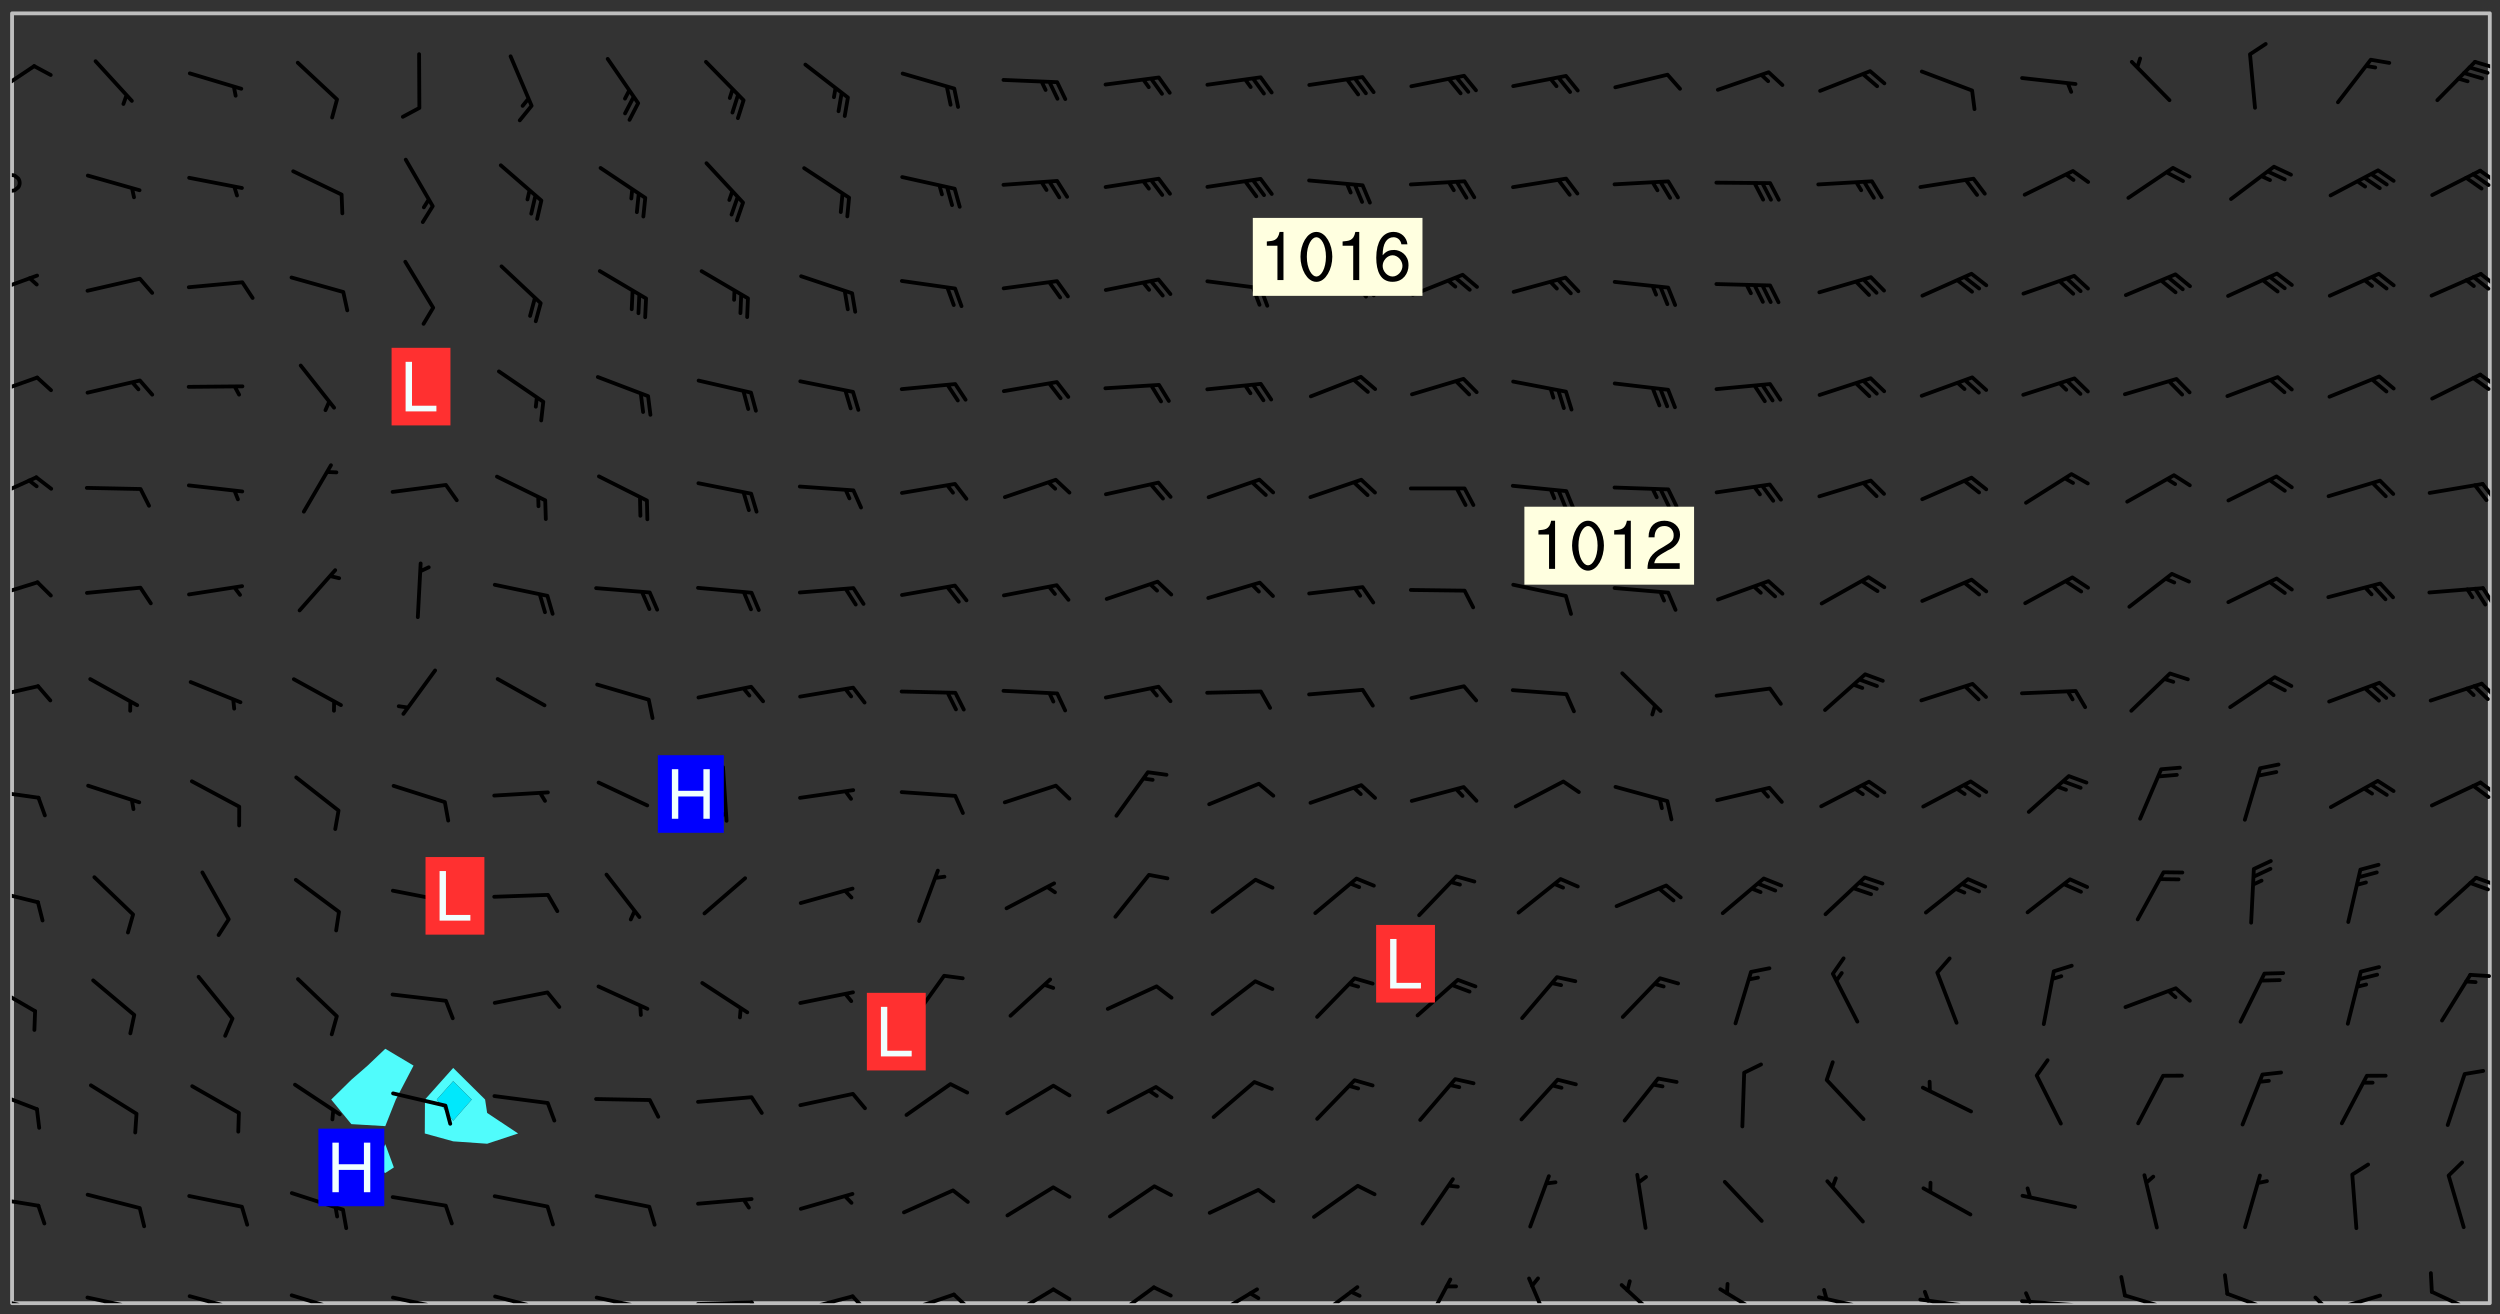 <svg xmlns="http://www.w3.org/2000/svg" role="img" xmlns:xlink="http://www.w3.org/1999/xlink" viewBox="142.45 309.95 326.84 171.84"><rect x="142.45" y="309.95" width="326.84" height="171.84" fill="#333333" stroke="none"/><defs><clipPath id="a"><path d="M144 311.672h1v168.656h-1zm0 0"/></clipPath><clipPath id="b"><path d="M144 311.672h324v168.656H144zm0 0"/></clipPath><clipPath id="c"><path d="M467 311.672h1v168.656h-1zm0 0"/></clipPath><clipPath id="d"><path d="M144 479h4v1.328h-4zm0 0"/></clipPath><clipPath id="e"><path d="M147 480h2v.328h-2zm0 0"/></clipPath><clipPath id="f"><path d="M146 480h1v.328h-1zm0 0"/></clipPath><clipPath id="g"><path d="M153 479h8v1.328h-8zm0 0"/></clipPath><clipPath id="h"><path d="M160 480h2v.328h-2zm0 0"/></clipPath><clipPath id="i"><path d="M159 480h2v.328h-2zm0 0"/></clipPath><clipPath id="j"><path d="M166 479h9v1.328h-9zm0 0"/></clipPath><clipPath id="k"><path d="M172 480h2v.328h-2zm0 0"/></clipPath><clipPath id="l"><path d="M180 479h8v1.328h-8zm0 0"/></clipPath><clipPath id="m"><path d="M193 479h8v1.328h-8zm0 0"/></clipPath><clipPath id="n"><path d="M200 480h2v.328h-2zm0 0"/></clipPath><clipPath id="o"><path d="M206 479h9v1.328h-9zm0 0"/></clipPath><clipPath id="p"><path d="M213 480h2v.328h-2zm0 0"/></clipPath><clipPath id="q"><path d="M220 479h8v1.328h-8zm0 0"/></clipPath><clipPath id="r"><path d="M227 480h2v.328h-2zm0 0"/></clipPath><clipPath id="s"><path d="M233 479h8v1.328h-8zm0 0"/></clipPath><clipPath id="t"><path d="M240 479h3v1.328h-3zm0 0"/></clipPath><clipPath id="u"><path d="M246 479h9v1.328h-9zm0 0"/></clipPath><clipPath id="v"><path d="M253 479h3v1.328h-3zm0 0"/></clipPath><clipPath id="w"><path d="M260 478h8v2.328h-8zm0 0"/></clipPath><clipPath id="x"><path d="M266 478h4v2.328h-4zm0 0"/></clipPath><clipPath id="y"><path d="M273 478h8v2.328h-8zm0 0"/></clipPath><clipPath id="z"><path d="M279 478h4v2.328h-4zm0 0"/></clipPath><clipPath id="A"><path d="M287 478h7v2.328h-7zm0 0"/></clipPath><clipPath id="B"><path d="M300 478h8v2.328h-8zm0 0"/></clipPath><clipPath id="C"><path d="M314 477h7v3.328h-7zm0 0"/></clipPath><clipPath id="D"><path d="M328 476h5v4.328h-5zm0 0"/></clipPath><clipPath id="E"><path d="M342 476h4v4.328h-4zm0 0"/></clipPath><clipPath id="F"><path d="M354 477h6v3.328h-6zm0 0"/></clipPath><clipPath id="G"><path d="M367 478h7v2.328h-7zm0 0"/></clipPath><clipPath id="H"><path d="M379 479h9v1.328h-9zm0 0"/></clipPath><clipPath id="I"><path d="M380 478h2v2.328h-2zm0 0"/></clipPath><clipPath id="J"><path d="M393 479h8v1.328h-8zm0 0"/></clipPath><clipPath id="K"><path d="M393 478h2v2.328h-2zm0 0"/></clipPath><clipPath id="L"><path d="M406 479h9v1.328h-9zm0 0"/></clipPath><clipPath id="M"><path d="M407 478h2v2.328h-2zm0 0"/></clipPath><clipPath id="N"><path d="M420 479h8v1.328h-8zm0 0"/></clipPath><clipPath id="O"><path d="M433 478h8v2.328h-8zm0 0"/></clipPath><clipPath id="P"><path d="M446 479h8v1.328h-8zm0 0"/></clipPath><clipPath id="Q"><path d="M444 479h4v1.328h-4zm0 0"/></clipPath><clipPath id="R"><path d="M460 478h7v2.328h-7zm0 0"/></clipPath><clipPath id="S"><path d="M144 466h4v2h-4zm0 0"/></clipPath><clipPath id="T"><path d="M144 452h4v4h-4zm0 0"/></clipPath><clipPath id="U"><path d="M144 438h4v5h-4zm0 0"/></clipPath><clipPath id="V"><path d="M465 437h3v1h-3zm0 0"/></clipPath><clipPath id="W"><path d="M144 425h4v4h-4zm0 0"/></clipPath><clipPath id="X"><path d="M465 424h3v2h-3zm0 0"/></clipPath><clipPath id="Y"><path d="M144 413h4v2h-4zm0 0"/></clipPath><clipPath id="Z"><path d="M466 412h2v2h-2zm0 0"/></clipPath><clipPath id="aa"><path d="M465 412h3v3h-3zm0 0"/></clipPath><clipPath id="ab"><path d="M144 399h4v3h-4zm0 0"/></clipPath><clipPath id="ac"><path d="M466 399h2v3h-2zm0 0"/></clipPath><clipPath id="ad"><path d="M144 385h4v4h-4zm0 0"/></clipPath><clipPath id="ae"><path d="M466 386h2v4h-2zm0 0"/></clipPath><clipPath id="af"><path d="M144 372h4v4h-4zm0 0"/></clipPath><clipPath id="ag"><path d="M466 372h2v4h-2zm0 0"/></clipPath><clipPath id="ah"><path d="M144 359h4v3h-4zm0 0"/></clipPath><clipPath id="ai"><path d="M466 358h2v3h-2zm0 0"/></clipPath><clipPath id="aj"><path d="M465 359h3v3h-3zm0 0"/></clipPath><clipPath id="ak"><path d="M144 345h4v4h-4zm0 0"/></clipPath><clipPath id="al"><path d="M466 345h2v3h-2zm0 0"/></clipPath><clipPath id="am"><path d="M465 345h3v3h-3zm0 0"/></clipPath><clipPath id="an"><path d="M144 332h2v4h-2zm0 0"/></clipPath><clipPath id="ao"><path d="M466 332h2v2h-2zm0 0"/></clipPath><clipPath id="ap"><path d="M465 332h3v3h-3zm0 0"/></clipPath><clipPath id="aq"><path d="M144 318h4v5h-4zm0 0"/></clipPath><clipPath id="ar"><path d="M465 317h3v2h-3zm0 0"/></clipPath><g id="as" clip-path="url(#clip1)"><path fill="#fff" fill-opacity="0" fill-rule="evenodd" d="M0 0h1000v1000H0zm0 0"/><path fill="#d3d3d3" fill-opacity="0" fill-rule="evenodd" d="M162.152 355.867l-.234.293.059.234.117.172.176.234.293.348.113.059.117-.172.059-.234.176-.176.465-.176h.699l.234.293.289.816.059.176.176.23.352.234.699.699.172.176.234.348.234.41.289.582.41.465.23.234.234.176.117.23.176.293.172 1.164v.234l.059.289.059.117.117.117.348.41.117.172.176.176.176.234.117.172.172.352.059.234.234.406.234-.059-.176.176-.059.93h-.582l-.234-.113-.348.113-.117.117-.059.293-.059.176-.117.172-.465.293-.059.234-.059.113v.645l.059.172v.41l.059.059v.406l.059.406.117.176.059.059.23.641-.059.293v.699l-.059.582v.234l-.059.23-.055.352v1.922l.055.117h.426l-.367.117-.023.352.891 1.168 1.742.539 1.34.359v.539l.09.809.535.715 1.52.27.891-.086.09 1.164.535.18 1.16-.18 2.055-.984 1.16-.363 1.879-.176 1.695-.18-.18.719-1.516.086-1.25.09-.805.27-1.074.809.27.719.535.898-.18.625-.266.809.266 1.078.625.898.805.18 1.25-.18-.266.723.098.504.055.293v.172l.059.293v.406l.176.117.352.117h.406l.293-.176.113-.117.059-.117.117-.23.059-.176.352-.465.23-.176.176-.059.176.059.059.176.117.988.055.469.059.172.117.234.176.059.816.059h.289l.117.234.059.406.059.352v1.105l.117.293.117.348.289.699.176.352.582.754.352.176.172.059.469.234.641.465.348.234.293.176.293.055.23.062.816.348.293.176.113.172.352.352.117.176.523.641v.289l.059.352v.348l.059.352.059.289.117.059.172.059h.176l.582.234.176.117.176.289.176.234.113.234.293.23.117.117v.41l.059.055.289.234.234.117.059.117.117.172.059.117.23.234.059.176.234.059.117.059-.117.113-.059.117v.117l-.117.293-.117.289v.582l.176.117.117.059.059.117.117.117.113.059.176.348.059.352.059.406v.176l-.059.176-.117.699v.172l.117.176.293.293h.406l.176.117.117.172.117.293v.234h-.527l-.23-.234h-.234l-.176.059-.059.699.059.348.117.176.176.41.117.23.289.469.176.055h.523l.234.059.758.641.059.293v.234l.059.059.23.348v.352l-.117.172v.293l.293.289.293.176.172.059.293.176.293.117.582.406.289.234.293.176.219.16.016.012.23.176.641.523.176.234.117.176.176.176.113.172v.641l.117.176.469.117.582.117.234.059.23.113.293.117.113.059.586.352.289.172.176.062.176.055.176.059.699.352.289.176.234.055.289.176.234.117.641.406.293.117.172.059.234.059.41.059.23.059.234.117.059.172-.41.176.469.059.059.293.113.234.176.055.234.059.176.059.406.117.641.234.117.172.059.234v.176l-.059.117-.059.406.234.234.117.059.348.117.641.23.176.117.289.117.176.176.234.465.582 1.105.176.176.348.176.176.117.352.117 1.047.523.234.059.465.113.293.059.465.176.758.582.234.234.348.465.176.176.289.234.816.699.293.176.289.289.293.176.293.289.695.641.176.176.293.234.289.234.469.289.641.582.348.234.234.293.348.348.352.465.934.992.348.406.117.176.234.059.113.117.645.176.23.113.234.059.293.176.23.117.934.699.406.406.234.176.406.176.234.117.816.348.348.234.234.117.293.289.23.117.758.352.352.172.23.059.293.117.234.059.871.176h.816l.469.23.172.059.875.699.465.117.293.059.176.059.23.059.469.059.348.059.352.059.406.059h.293l.172.059v.23l.176.176h.293l.348.059.352.059.699.117h.641l.465-.234.293-.176.172-.117.41-.172.289-.176.934-.465.469-.293.523-.293.465-.172.465-.176 1.051-.465.289-.117.41-.117.289-.117.527-.176 1.516-.699.582-.348.289-.059.293-.059.348-.117.875-.23.352-.117h.113l.234-.059.875-.234.234-.059h.812l.352-.059.816-.117.172-.059.352-.055.293-.059.23-.059.816-.176.176-.059h.348l.234-.059.465-.117.758-.172.234-.059h.348l.41-.117.289-.059 1.285-.059h.289l.41-.059.23-.059h.176l.875-.117h.406l.41-.117h.348l.352-.113.871-.059h1.75l1.047.289.41.117.289.117.352.117.289.117 1.051.172.289.059h.293l.293.059.172.059.41.059.172.059.117.059h.117l.117.059.352.059h.113l.41.066 1.922.395 1.926.395 1.52.449 1.695.719 2.145.805 1.605-.719 1.43-.805 1.16-1.078 1.25-.449 3.035-.719 1.875-.359 2.145-1.348 2.234-1.254 2.5-1.258 1.695-.449 1.785-.18 1.16-.27.625.539 1.34-.27.715-.988.984-1.344.445-.18.805-.359 1.875-.539 1.785-.449 1.25-.27 1.16-.09 1.699-.09 1.961-.27 1.25-.09h.539l.625-.09h.891l2.145-.18 2.41-.18 2.59-.09 1.695.18 1.609.09 1.43.359 1.16.719 1.875.988 1.16 1.527.266.715.629.09.355.898.535.539.535 1.527 1.074.359h.535l-.805.535.09 1.707.715 2.695.891.805.895.988.715 1.258 1.785.539 1.52-.18.355 1.344 1.609-.805.98-.539.27.27.316-.215.219-.145.801.449.449-.359h.355l.535-.27.539-.719.535-.27.625-.988 1.16.449.84.371 1.395.617 1.695-.18h1.605l1.785.09.18-1.707.535-1.344.805.27.492.848.402.406-.09.539v.359l.715.449.711-.27h1.43l.359.988.445 1.258.715 1.344 1.25.629 1.695.629.715-.18.18-.539.98-.09.449.359.086 1.258-.266.629-.535.18v.539l.715.984.266.539.984.988.801 1.078-.266.359-.09.898-.625 2.332-.355 2.066-.09 1.793-.18.719-.09.539v1.438l-.98 1.883-.359 1.707-.535.898-.805 1.168-.266.539 2.055 1.254.086.359-.355.539-.09-.18v.809l.09 1.438-.445.715-1.074.094-.266.715.535.898.805.719 1.16.809 1.34.27.445.359-.355.449-1.789-.09-1.25-.449-.715-.719-.625-.09-.176 3.59-.188 1.309h89.359V311.703h-55.27v49.082l.762.125 3.289.543 2.023 2.836v2.754l2.352.332 2.348.332h4.051l-1.379 4.16-2.023.707-2.023.703-.543.344-2.594 1.617-.188.117-2.023-2.078-.73-2.742-2.672-2.078-1.375-3.5-.066-.082-1.957-2.672 2.75-1.418v-49.082H294.422v91.414l.117.031.133.012.074.074.105.047.09.059.086.059.09.059.297.297.059.09.031.117.027.117.016.137-.031.117-.059.09-.059.086-.043.105-.047.102-.027.121v.145l.176.27.148.148.074.086.074.074.043.105.062.09.059.086.043.105.059.09.047.102.043.105.059.086.117.18.074.074.062.086.059.09.043.105.059.09.059.086.062.09.059.09.043.102.117.18.074.074.059.086.074.074.09.059.105.047h.148l.133-.016.133.016.102-.047.074-.074.047-.102-.016-.133v-.148l-.047-.105-.027-.117-.047-.102-.027-.121-.043-.102-.062-.09-.043-.102-.043-.105-.031-.117-.016-.133-.012-.137.086-.059.059-.086.121-.031.043.105.016.133v.117l.059.102.059.09.09.059.148.148.059.09.043.105-.012.102.086.059.105.047.086.059.09.059.074.074-.117.027-.105.047-.086.059-.074.074-.059.09-.062.086-.027.121-.047.102-.043.105-.031.117-.012.133-.016.133v.148l.027.117.047.105.043.102.059.09.074.074.09.059.074.074.09.059.059.09.043.105.047.102.117.031.133.016h.148l.117-.031.105.043.043.105.047.102.027.121L299.5 410l.027.117.031.121.027.117.105.043.102.047.133-.016.148.148.062.086.074.074.07.074.09.062.105.043.102.043.117.031.137.016.117-.031.074-.074.027-.117-.012-.133-.031-.121-.027-.117.043-.105h.117l.09.062.117.027h.148l.133.016h.148l.133.016.133-.016h.148l.133-.016.133-.012.137.012.117-.027.133-.016.191-.059-.059.176-.016.133-.027.121-.016.133-.059.086-.133.016-.105.047-.105.043-.117.031-.117.027-.266.031h-.148l-.133.016-.074.074.059.086.148.148.117.18.074.07.09.062.09.059.086.059.09.059.102.043.105.062.105.043.086.059.105.047.102.043.18.117.059.09-.043.102-.047.105.016.133.223.223.059.09.043.102.031.121.043.102.016.133.031.117.012.137.031.117.148.148.102.043.105.043.117.031.133.016.137.016h.117l.117-.031.09-.059.043-.105.047-.102.043-.105.031-.117.012-.133v-.148l-.012-.133-.016-.133-.031-.117-.043-.105-.047-.105-.043-.102-.043-.105-.016-.133.016-.133.027-.117.031-.117.027-.121.047-.102.09-.059.086-.062.074-.074.09-.059.223-.223.059-.086.074-.074.117-.18.059-.086v-.148l-.074-.074-.102-.047-.105-.043-.102-.043-.059-.09-.047-.105-.027-.117.09-.059.117-.031.102-.043.18-.117.148-.148.012-.133-.012-.105-.09-.059-.133.016h-.148l-.133.016-.133-.016-.121-.031-.086-.059-.074-.074-.059-.09-.062-.086-.117-.18-.059-.086.031-.121.086-.059.121-.031.059-.086v-.121l-.031-.117-.059-.09-.059-.086-.047-.105-.027-.117-.016-.133.059-.09.074-.074.09-.059.117-.18.074-.074.059-.086.148-.148.121-.031.133-.016.133.016.074.074.043.105.016.133-.031.117-.117.031-.133.012-.148.148-.043.105-.047.102-.027.121-.031.117v.148l.031.117.043.105.059.09.074.07.074.074.117.031.121.027.117-.027.133-.016h.117l.09.059.074.074.047.105.059.086.102.047.133.016.105.043.086.059-.012.105-.074.074-.18.117-.059.09-.09.059-.07.074-.074.074-.062.09-.027.117-.016.133.016.133-.016.133v.148l.016.133.027.117.031.121.074.074.09.059.086.059.09.059.117.031v.086l-.102.047-.09.059-.266.031-.117.027h-.148l-.105.043-.102.047-.059.09-.062.234-.012.133-.031.121-.016.133v.293l-.012.133.012.137.016.133.133.016.133.012.121.031.086.059.074.074.047.105.043.102.016.133v.445l-.016.133v.445l.031.266.027.117.016.133.031.117.086.211.031.266v.148l-.031.117-.027.117-.031.121-.027.117-.031.117-.031.121-.012.133-.016.133.09.059.117-.031.102.016.047.105-.031.266v.441l-.043.105-.047.105-.043.102-.043.105-.059.086-.031.121-.043.117-.031.117-.016.133.016.133.059.09.105.047.086.059.059.086-.012.137-.031.117-.043.102v.445l-.016.133v.148l-.031.117-.043.105-.027.117-.047.105-.043.102-.031.121-.027.117-.031.133-.031.117-.027.117-.043.105-.031.117-.031.121-.012.133-.016.133v.297l.027.117v.148l.047.398.027.117.059.09.121.031h.148l.133-.016.059.09v.117l-.059.09-.09.059-.102.043-.105.047-.09.059-.086.059-.137.016-.117-.031-.133-.016-.102.047-.062.086-.012.137-.016.133-.031.117-.027.117-.016.133-.031.121v.297l.016.133.031.117v.148l.012.133v.148l-.027.117-.047.102-.027.121-.031.117-.059.09-.074.074-.102.043-.105.047-.117.027-.121.031-.102-.047.059-.086.105-.047.027-.117.031-.117.027-.121.031-.117v-.148l.016-.133-.031-.117-.043-.105-.105.016-.074.074-.102.043-.09.062-.074.074-.043.102-.016.133-.031.117L304.25 426l-.031.117-.027.117-.031.121-.027.117-.031.117-.043.105-.09.059h-.09l-.117-.031-.031-.086.016-.137-.031-.117v-.148l-.012-.133v-.148l-.062-.234-.027-.121-.043-.102-.047-.105-.059-.086-.059-.09-.043-.105-.062-.086-.148-.148-.07-.074-.105-.047-.105-.043-.102-.043-.297-.297-.09-.074-.086-.059-.105-.043-.09-.062-.086-.059-.105-.043-.09-.059-.086-.062-.074-.07-.105-.047-.086-.059-.105-.043-.09-.062-.102-.043-.105-.043-.086-.059-.105-.047-.105-.043-.102-.047-.09-.059-.102-.043-.105-.043-.09-.062-.117-.027-.133-.016-.133.016H299.75l-.133.016-.117-.031-.09-.059-.074-.074-.09-.059-.102-.047h-.148l-.121-.027-.102-.043-.074-.074-.117-.18-.09-.059-.102-.043-.09-.062-.105-.043-.09-.059-.086-.059-.105-.047-.059-.086-.059-.09-.043-.105-.047-.102-.074-.074-.086-.059-.074-.074-.09-.059-.223-.223-.043-.105-.031-.266.105-.043h.145l.105.043.074.074.09.059.086.059.105.047.09.059.148.148.07.074.148.148.062.086.074.074.086.059.074.074.09.062.09.059.086.059.27.176.102.047.105.043.102.043.047-.074.059-.086.074-.074.07-.074.105.043.074.074.059.09.043.102.047.105.043.105.121.027.117-.027.074-.09.043-.105.059-.09.074-.074.105-.043.117-.027.133.012.09.059.148.148.059.09.043.105.047.102.043.105.043.102.105.047.105.043.133.016.086-.059.059-.09.074-.074.105-.043.117.027.105.047.102.043.105.043.102.047.18.117v.117l-.016.133.016.133.016.137.059.086.102.047.121.027.117.031h.148l.117-.031.059-.09.18-.117.059-.09.074-.074.059-.086.117-.18.18-.117.117.031.09.059.043.074-.016.133v.117l.09.059h.148l.133-.016.133-.012.266-.031.105-.043.117-.031.121-.027.074-.074.07-.074.062-.09-.016-.105-.047-.102-.102-.043-.105-.016-.117.027-.266.031h-.148l-.074-.074-.09-.059-.117-.031-.117-.027-.133-.016h-.148l-.133.016h-.297l-.105-.047-.148-.148-.043-.102-.059-.09.223-.223.086-.059.105-.043.117-.031.133-.016.133.016.137.016.102.043.133-.012.09-.062.102-.043.062-.09-.047-.102-.09-.059-.117-.031-.102-.043-.059-.09-.062-.09v-.117l.016-.133.105-.047.074-.07v-.121l-.09-.059-.031-.117.09-.059.074-.074.043-.105.059-.09.047-.102.016-.133v-.148l-.047-.105-.043-.102-.09-.059-.133-.016-.102-.043-.137-.016-.117-.031h-.445l-.133-.016-.133-.012-.133-.016-.117-.031h-.148l-.133-.016-.133-.012-.266-.031-.121-.043-.086-.059-.074-.074v-.148l.012-.133.105-.047.102-.043.133-.016h.152l.133-.016h.293l.121.031.102.043.09.059.234.062.121-.047.09-.059.102-.043.133-.016.105.043.102.047.133.012.121-.027h.145l.121-.031.117-.027.105-.047.074-.074.086-.059.148-.148.059-.086.047-.105.027-.117.016-.105-.102-.043-.09-.059-.117-.031-.105-.043-.09-.062-.074-.086-.074-.074-.102-.043-.105-.047-.102-.043-.059-.09-.047-.102-.086-.211-.062-.086-.059-.09-.074-.074-.086-.059h-.27l-.117.031-.09.059-.102.043-.133.016-.105-.016-.027-.117-.062-.09-.117-.031-.102-.043-.148-.148-.031-.117-.016-.105.074-.074.18-.117.117-.027.117-.031.137.016.102.043.105.043.102.047.105.043.117.031.133.016.117.027.133.016.105-.016.09-.059-.074-.074-.105-.043-.074-.074-.074-.09-.148-.148-.086-.059-.09-.059-.074-.074-.09-.059-.102-.047-.121-.027-.102-.047-.105-.043-.117-.031-.102-.043-.121-.031h-.148l-.117.031-.105.043-.086.062-.18.117-.086.059-.09.059-.105.047-.086.059-.105.043-.102.043-.105.047-.074.074-.059.09-.059.086-.047.105-.059.086-.074.074-.133-.012-.117-.031h-.117l-.074.074-.09.059-.074.074-.09.059-.086.059-.105.047-.102.043-.137.016-.102-.043-.148-.148-.105-.047h-.086l-.105.047-.102.043-.121.031-.117-.031-.074-.074v-.117l.031-.121.074-.07.059-.09.074-.074.117-.031.105-.043h.293l.133-.016.137-.016.102-.043.09-.059.102-.047.09-.059.133-.012.09.059.133.012.09-.059.086-.059.105-.043.09-.059.086-.062.09-.059.148-.148.059-.086.059-.09.105-.043.133-.016.117.027.121.031.059-.059.059-.09.031-.266.027-.117.105.012.133.016.102-.043.09-.059.059-.09.074-.074.059-.09.047-.102.012-.133-.012-.133-.047-.105-.148-.148-.059-.09-.059-.086-.043-.105v-.445l.016-.133v-.148l.012-.133-.059-.059-.09.059-.102-.043-.18-.117-.086-.059-.062-.09-.059-.09-.074-.074-.086-.059-.121.031-.102.012-.105.047-.086.059-.105.043-.148.148-.09.059-.086.059-.09.062-.105.043-.133.016v-.121l.105-.043.117-.031.074-.07.043-.105v-.148l-.027-.117-.148-.148-.133-.016h-.148l-.117.031-.105.043-.102.043-.09.062-.117.027-.074-.074.012-.133-.043-.102-.043-.105-.09-.059-.117.027-.121.031-.117.031-.102.043-.121.031-.102.043-.105.043-.09.059-.102.016v-.117l.016-.133-.059-.09-.074.043-.148.148-.059.09-.074.074-.047.105-.043.102-.074.074-.059.09-.074.074-.059.086-.074.074-.09.062-.074.07-.074.074-.102.016-.133.016-.105-.043v-.121l.148-.148.043-.102.059-.09.047-.102.043-.105.059-.09.031-.117.043-.102.031-.121.027-.117.047-.105.043-.102.043-.105.074-.07.09-.062.09-.059.102-.043h.297l.266-.031.105-.043-.074-.074-.117-.031-.105-.043-.09-.059-.102-.047-.09-.059-.102-.043-.105-.043-.09-.062-.086-.059-.105-.043-.102-.043-.121-.031-.117-.031-.102-.043L297.5 410.25l-.102-.043-.09-.059-.043-.105-.016-.133.102-.043.133-.016.137.016.133-.016.102-.043.059-.09.016-.105-.09-.059-.074-.074-.102-.043-.09-.059-.148-.148-.043-.105-.016-.133v-.293l-.059-.09-.09-.059-.074-.074-.043-.105-.031-.117-.059-.09-.074-.074-.117-.027-.074-.074-.09-.059-.09-.062-.086-.059-.074-.074-.059-.086-.047-.105-.086-.059-.148-.148-.195-.059-.133.016-.102.043-.074.074-.047.102-.043.105-.059.09-.059.086-.297.297-.09.059h-.086l-.062-.086-.043-.105.031-.117.059-.09.027-.117-.012-.133-.09-.062-.105.047-.117.027-.117.031-.27.176-.102.047-.117.027-.105.047-.09.059-.102.043-.059-.086-.047-.105.016-.133.047-.105.07-.074.074-.07.059-.09v-.148l-.043-.105h-.238l-.102.047-.031.117-.027.117-.031.121-.074.043-.133.016-.074-.047-.043-.102-.043-.105-.047-.102-.043-.105-.121.031-.102.043-.133.016-.117.031-.105.043-.09.059-.102.047-.121.027-.133.016-.102-.043-.059-.09-.047-.105-.043-.102-.043-.105v-.117l.059-.09.086-.059.18-.117.102-.047.105-.043.105-.059.102-.043.09-.062.102-.043.105-.059.102-.047.09-.059.105-.043.102-.043.09-.062.102-.043.137-.016.117.031.102.043.121.031.102.043.105.047.102.043.105.043.102.047.105.043.102.043.105.047.086.059.105.043.117.031.105.043.102.047.09.059.105.043.102.043.105.047.117.027.102.047.121.027h.148l.086-.059.016-.102.059-.09-.027-.117-.074-.074-.117-.18-.074-.074-.09-.074-.18-.117-.086-.059-.105-.043-.102-.047-.27-.176-.059-.09-.074-.074-.059-.09-.043-.102-.031-.117-.016-.137v-.562l-.012-.133-.016-.133-.031-.117-.016-.133-.012-.133-.031-.121-.223-.223-.059-.086-.016-.105.031-.117.133-.016v-91.414H172.992v1.453l-.059.234-.352 1.051-.172.523-.117.348-.176.41-.117.172-.234.293-.23.059h-.352l-.117.059-.23.406v.293l.117.176.23.23.117.234.641.758.293.465.176.234.23.352.234.348.641.816.176.465.172.41.117.695.176.469.117 1.398.059.465v.875l.117 1.047v4.781l-.059.465-.352 1.281-.176.523-.113.41-.352.93L172.934 336l-.234.582-.117.176-.172.348-.176.406-.352.816-.059.293-.113.293-.117.289-.059.176-.117.875-.059.406-.059.117-.059.176-.059.172-.23.527-.117.172v.234l-.117.234-.059.172-.176.586v.289l-.059.176v.293l-.059.113-.059.527v.172l-.055.234v2.621l-.176.816-.117.176-.176.234-.117.172-.113.234-.586.934-.23.289-.293.465-.176.234-.289.352-.352.699-.113.23-.176.41-.176.23-.406.527-.816.699-.293.172-.289.234-.176.117-.176.176-.523.406-.527.176-.172.176-.234.055-.641.176h-.758m12.211 31.023l-1.074.449.359.895 1.25-.715.445-.539-.98-.09"/><path fill="#d3d3d3" fill-opacity="0" fill-rule="evenodd" d="M201.508 416.598h-.895l.449.629.98.359.805-.09.445-.988-.176.09-.715-.355-.895.355m154.621 59.07l-.059-.523v-.293l.113-.293.059-.23.469-.469h.113l.117-.113.117-.059h.176l.234-.059h.348l.234.059.117.059.23.172.059.176.117.582v.293l-.117.176-.172.289-.176.176-.527.523-.23.234-.117.059h-.176l-.117-.059-.406-.293-.176-.117-.117-.059-.059-.113-.055-.117m6.641-10.957l-.059-.172v-1.109l.059-.172.176-.059.172-.059h.176l.234-.059.117.059.059.699-.059.172-.117.176-.117.059-.234.523-.113.059h-.234l-.059-.117m9.613-14.391l-.117-.176v-.699l.293-.875.117-.172.176-.352.113-.23.117-.293.352-.758.117-.23.172-.234h.176l.117-.059h.641l.117.059.234.234.172.113.352.293.117.117.113.176v.113l.117.059.117.117v.699l-.059.176v.23l-.059.176-.348 1.051-.117.23-.117.234-.117.059-.23.234-.641.289h-.875l-.41-.117-.641-.465"/><path fill="none" stroke="#bebebe" stroke-linecap="round" stroke-linejoin="round" stroke-miterlimit="10" stroke-width=".5" d="M467.957 311.695H144.027v168.625h323.93v-168.625"/><g clip-path="url(#a)"><path fill="#fff" fill-opacity="0" fill-rule="evenodd" d="M144 475.891v4.438h.004H144V311.672h.004H144v164.219"/></g><g clip-path="url(#b)"><path fill="#fff" fill-opacity="0" fill-rule="evenodd" d="M144.004 480.328V311.672h48.816V447.062l-2.309 2.199-2.129 1.852-2.633 2.586 2.633 3.215 4.438.262v2.363l-1.449 3.035 1.449.727 1.121-.727-1.121-3.035v-2.363l1.379-3.477 2.316-4.438-3.695-2.199V311.672h8.879v137.895l-3.691 4.133-.023 4.438 3.715 1.027 4.438.312 4.047-1.34-4.047-2.688-.266-1.75-4.172-4.133V311.672h266.297v168.656H144.004"/></g><path fill="#50fcfc" fill-rule="evenodd" d="M188.383 456.914l-2.633-3.215 2.633-2.586 2.129-1.852 2.309-2.199 3.695 2.199-2.316 4.438-1.379 3.477-4.438-.262m4.438 6.387l-1.449-.727 1.449-3.035 1.121 3.035-1.121.727m8.879-4.137l-3.715-1.027.023-4.438 3.691-4.133v1.73l-2.145 2.402 2.145 2.77 2.422-2.77-2.422-2.402v-1.73l4.172 4.133.266 1.75 4.047 2.688-4.047 1.34-4.438-.312"/><path fill="#00e8fc" fill-rule="evenodd" d="M201.699 456.469l-2.145-2.77 2.145-2.402 2.422 2.402-2.422 2.77"/><g clip-path="url(#c)"><path fill="#fff" fill-opacity="0" fill-rule="evenodd" d="M467.996 480.328H468V311.672h-.004H468v168.656h-.004"/></g><g clip-path="url(#d)"><path fill="none" stroke="#000" stroke-linecap="round" stroke-linejoin="round" stroke-miterlimit="10" stroke-width=".5" d="M147.414 481.164l-6.828-1.668"/></g><g clip-path="url(#e)"><path fill="none" stroke="#000" stroke-linecap="round" stroke-linejoin="round" stroke-miterlimit="10" stroke-width=".5" d="M147.414 481.164l.605 2.375"/></g><g clip-path="url(#f)"><path fill="none" stroke="#000" stroke-linecap="round" stroke-linejoin="round" stroke-miterlimit="10" stroke-width=".5" d="M146.422 480.922l.301 1.188"/></g><g clip-path="url(#g)"><path fill="none" stroke="#000" stroke-linecap="round" stroke-linejoin="round" stroke-miterlimit="10" stroke-width=".5" d="M160.75 481.074l-6.867-1.492"/></g><g clip-path="url(#h)"><path fill="none" stroke="#000" stroke-linecap="round" stroke-linejoin="round" stroke-miterlimit="10" stroke-width=".5" d="M160.75 481.074l.664 2.363"/></g><g clip-path="url(#i)"><path fill="none" stroke="#000" stroke-linecap="round" stroke-linejoin="round" stroke-miterlimit="10" stroke-width=".5" d="M159.75 480.859l.332 1.18"/></g><g clip-path="url(#j)"><path fill="none" stroke="#000" stroke-linecap="round" stroke-linejoin="round" stroke-miterlimit="10" stroke-width=".5" d="M174.02 481.254l-6.777-1.848"/></g><g clip-path="url(#k)"><path fill="none" stroke="#000" stroke-linecap="round" stroke-linejoin="round" stroke-miterlimit="10" stroke-width=".5" d="M173.035 480.984l.27 1.195"/></g><g clip-path="url(#l)"><path fill="none" stroke="#000" stroke-linecap="round" stroke-linejoin="round" stroke-miterlimit="10" stroke-width=".5" d="M187.305 481.363l-6.719-2.07"/></g><g clip-path="url(#m)"><path fill="none" stroke="#000" stroke-linecap="round" stroke-linejoin="round" stroke-miterlimit="10" stroke-width=".5" d="M200.695 481.066l-6.871-1.477"/></g><g clip-path="url(#n)"><path fill="none" stroke="#000" stroke-linecap="round" stroke-linejoin="round" stroke-miterlimit="10" stroke-width=".5" d="M200.695 481.066l.672 2.363"/></g><g clip-path="url(#o)"><path fill="none" stroke="#000" stroke-linecap="round" stroke-linejoin="round" stroke-miterlimit="10" stroke-width=".5" d="M213.977 481.215l-6.801-1.77"/></g><g clip-path="url(#p)"><path fill="none" stroke="#000" stroke-linecap="round" stroke-linejoin="round" stroke-miterlimit="10" stroke-width=".5" d="M213.977 481.215l.566 2.387"/></g><g clip-path="url(#q)"><path fill="none" stroke="#000" stroke-linecap="round" stroke-linejoin="round" stroke-miterlimit="10" stroke-width=".5" d="M227.324 481.066l-6.867-1.477"/></g><g clip-path="url(#r)"><path fill="none" stroke="#000" stroke-linecap="round" stroke-linejoin="round" stroke-miterlimit="10" stroke-width=".5" d="M227.324 481.066l.672 2.359"/></g><g clip-path="url(#s)"><path fill="none" stroke="#000" stroke-linecap="round" stroke-linejoin="round" stroke-miterlimit="10" stroke-width=".5" d="M240.719 480.227l-7.023.203"/></g><g clip-path="url(#t)"><path fill="none" stroke="#000" stroke-linecap="round" stroke-linejoin="round" stroke-miterlimit="10" stroke-width=".5" d="M240.719 480.227l1.215 2.133"/></g><g clip-path="url(#u)"><path fill="none" stroke="#000" stroke-linecap="round" stroke-linejoin="round" stroke-miterlimit="10" stroke-width=".5" d="M253.918 479.43l-6.793 1.797"/></g><g clip-path="url(#v)"><path fill="none" stroke="#000" stroke-linecap="round" stroke-linejoin="round" stroke-miterlimit="10" stroke-width=".5" d="M253.918 479.43l1.668 1.801"/></g><g clip-path="url(#w)"><path fill="none" stroke="#000" stroke-linecap="round" stroke-linejoin="round" stroke-miterlimit="10" stroke-width=".5" d="M267.16 479.195l-6.648 2.266"/></g><g clip-path="url(#x)"><path fill="none" stroke="#000" stroke-linecap="round" stroke-linejoin="round" stroke-miterlimit="10" stroke-width=".5" d="M267.16 479.195l1.789 1.68"/></g><g clip-path="url(#y)"><path fill="none" stroke="#000" stroke-linecap="round" stroke-linejoin="round" stroke-miterlimit="10" stroke-width=".5" d="M280.164 478.523l-6.027 3.609"/></g><g clip-path="url(#z)"><path fill="none" stroke="#000" stroke-linecap="round" stroke-linejoin="round" stroke-miterlimit="10" stroke-width=".5" d="M280.164 478.523l2.102 1.266"/></g><g clip-path="url(#A)"><path fill="none" stroke="#000" stroke-linecap="round" stroke-linejoin="round" stroke-miterlimit="10" stroke-width=".5" d="M293.301 478.254l-5.672 4.148"/></g><path fill="none" stroke="#000" stroke-linecap="round" stroke-linejoin="round" stroke-miterlimit="10" stroke-width=".5" d="M293.301 478.254l2.211 1.07"/><g clip-path="url(#B)"><path fill="none" stroke="#000" stroke-linecap="round" stroke-linejoin="round" stroke-miterlimit="10" stroke-width=".5" d="M306.789 478.512l-6.016 3.633"/></g><path fill="none" stroke="#000" stroke-linecap="round" stroke-linejoin="round" stroke-miterlimit="10" stroke-width=".5" d="M305.914 479.039l1.051.629"/><g clip-path="url(#C)"><path fill="none" stroke="#000" stroke-linecap="round" stroke-linejoin="round" stroke-miterlimit="10" stroke-width=".5" d="M319.91 478.223l-5.629 4.211"/></g><path fill="none" stroke="#000" stroke-linecap="round" stroke-linejoin="round" stroke-miterlimit="10" stroke-width=".5" d="M319.09 478.836l1.109.523"/><g clip-path="url(#D)"><path fill="none" stroke="#000" stroke-linecap="round" stroke-linejoin="round" stroke-miterlimit="10" stroke-width=".5" d="M332.062 477.227l-3.301 6.203"/></g><path fill="none" stroke="#000" stroke-linecap="round" stroke-linejoin="round" stroke-miterlimit="10" stroke-width=".5" d="M331.582 478.129h1.227"/><g clip-path="url(#E)"><path fill="none" stroke="#000" stroke-linecap="round" stroke-linejoin="round" stroke-miterlimit="10" stroke-width=".5" d="M342.352 477.094l2.75 6.469"/></g><path fill="none" stroke="#000" stroke-linecap="round" stroke-linejoin="round" stroke-miterlimit="10" stroke-width=".5" d="M342.754 478.035l.77-.953"/><g clip-path="url(#F)"><path fill="none" stroke="#000" stroke-linecap="round" stroke-linejoin="round" stroke-miterlimit="10" stroke-width=".5" d="M354.457 477.949l5.168 4.762"/></g><path fill="none" stroke="#000" stroke-linecap="round" stroke-linejoin="round" stroke-miterlimit="10" stroke-width=".5" d="M355.207 478.641l.312-1.188"/><g clip-path="url(#G)"><path fill="none" stroke="#000" stroke-linecap="round" stroke-linejoin="round" stroke-miterlimit="10" stroke-width=".5" d="M367.359 478.496l5.996 3.664"/></g><path fill="none" stroke="#000" stroke-linecap="round" stroke-linejoin="round" stroke-miterlimit="10" stroke-width=".5" d="M368.23 479.027l.074-1.223"/><g clip-path="url(#H)"><path fill="none" stroke="#000" stroke-linecap="round" stroke-linejoin="round" stroke-miterlimit="10" stroke-width=".5" d="M380.246 479.547l6.852 1.562"/></g><g clip-path="url(#I)"><path fill="none" stroke="#000" stroke-linecap="round" stroke-linejoin="round" stroke-miterlimit="10" stroke-width=".5" d="M381.242 479.773l-.32-1.184"/></g><g clip-path="url(#J)"><path fill="none" stroke="#000" stroke-linecap="round" stroke-linejoin="round" stroke-miterlimit="10" stroke-width=".5" d="M393.504 479.848l6.965.961"/></g><g clip-path="url(#K)"><path fill="none" stroke="#000" stroke-linecap="round" stroke-linejoin="round" stroke-miterlimit="10" stroke-width=".5" d="M394.52 479.988l-.422-1.152"/></g><g clip-path="url(#L)"><path fill="none" stroke="#000" stroke-linecap="round" stroke-linejoin="round" stroke-miterlimit="10" stroke-width=".5" d="M406.797 480.062l7.008.531"/></g><g clip-path="url(#M)"><path fill="none" stroke="#000" stroke-linecap="round" stroke-linejoin="round" stroke-miterlimit="10" stroke-width=".5" d="M407.816 480.141l-.492-1.125"/></g><g clip-path="url(#N)"><path fill="none" stroke="#000" stroke-linecap="round" stroke-linejoin="round" stroke-miterlimit="10" stroke-width=".5" d="M420.254 479.309l6.723 2.043"/></g><path fill="none" stroke="#000" stroke-linecap="round" stroke-linejoin="round" stroke-miterlimit="10" stroke-width=".5" d="M420.254 479.309l-.473-2.41"/><g clip-path="url(#O)"><path fill="none" stroke="#000" stroke-linecap="round" stroke-linejoin="round" stroke-miterlimit="10" stroke-width=".5" d="M433.645 479.094l6.574 2.473"/></g><path fill="none" stroke="#000" stroke-linecap="round" stroke-linejoin="round" stroke-miterlimit="10" stroke-width=".5" d="M433.645 479.094l-.316-2.434"/><g clip-path="url(#P)"><path fill="none" stroke="#000" stroke-linecap="round" stroke-linejoin="round" stroke-miterlimit="10" stroke-width=".5" d="M446.879 481.332l6.734-2.004"/></g><g clip-path="url(#Q)"><path fill="none" stroke="#000" stroke-linecap="round" stroke-linejoin="round" stroke-miterlimit="10" stroke-width=".5" d="M446.879 481.332l-1.723-1.75"/></g><g clip-path="url(#R)"><path fill="none" stroke="#000" stroke-linecap="round" stroke-linejoin="round" stroke-miterlimit="10" stroke-width=".5" d="M460.379 478.844l6.367 2.973"/></g><path fill="none" stroke="#000" stroke-linecap="round" stroke-linejoin="round" stroke-miterlimit="10" stroke-width=".5" d="M460.379 478.844l-.129-2.453"/><g clip-path="url(#S)"><path fill="none" stroke="#000" stroke-linecap="round" stroke-linejoin="round" stroke-miterlimit="10" stroke-width=".5" d="M147.469 467.582l-6.938-1.133"/></g><path fill="none" stroke="#000" stroke-linecap="round" stroke-linejoin="round" stroke-miterlimit="10" stroke-width=".5" d="M147.469 467.582l.785 2.32m12.465-2.016l-6.809-1.746m6.809 1.746l.578 2.383m12.777-2.555l-6.887-1.402m6.887 1.402l.695 2.352m12.52-1.969l-6.688-2.168m6.688 2.168l.426 2.418m-1.398-2.734l.211 1.211m14.199-1.418l-6.934-1.121m6.934 1.121l.793 2.324m12.504-2.211l-6.898-1.348m6.898 1.348l.719 2.344m12.59-2.316l-6.887-1.398m6.887 1.398l.699 2.352m12.676-3.359l-7 .613m5.98-.523l.668 1.031m13.539-1.789l-6.75 1.949m5.77-1.664l.855.879m13.273-1.625l-6.414 2.871m6.414-2.871l1.938 1.508m11.164-1.91l-5.988 3.676m5.988-3.676l2.117 1.246m11.109-1.383l-5.812 3.949m5.812-3.949l2.172 1.148m11.418-.672l-6.359 2.996m6.359-2.996l1.965 1.473m11.035-2.008l-5.73 4.066m5.73-4.066l2.195 1.102m10.238-1.969l-3.969 5.801m3.391-4.957l1.223.137m11.906-1.375l-2.441 6.59m2.086-5.633l1.219-.16m10.691-.973l1.082 6.941m-.926-5.934l.984-.734m10.301.645l4.828 5.105m8.578-5.188l4.648 5.27m-3.973-4.504l.434-1.148m11.461 1.305l6.137 3.426m-5.242-2.926l.023-1.227m12.031 1.703l6.871 1.473m-5.871-1.258l-.34-1.18m15.277-1.719l1.625 6.84m-1.387-5.844l.918-.809m13.945-.145l-1.949 6.754m1.664-5.77l1.203-.254m11.156-.855l.535 7.004m-.535-7.004l2.07-1.316m10.527 1.445l1.969 6.746m-1.969-6.746l1.758-1.711"/><g clip-path="url(#T)"><path fill="none" stroke="#000" stroke-linecap="round" stroke-linejoin="round" stroke-miterlimit="10" stroke-width=".5" d="M147.277 454.961l-6.555-2.523"/></g><path fill="none" stroke="#000" stroke-linecap="round" stroke-linejoin="round" stroke-miterlimit="10" stroke-width=".5" d="M147.277 454.961l.297 2.438m12.723-1.84l-5.965-3.719m5.965 3.719l-.168 2.449m13.551-2.562l-6.098-3.492m6.098 3.492l-.078 2.453m13.273-2.262l-5.859-3.879m5.008 3.316l-.117 1.219m14.777-1.797l-6.844-1.598m6.844 1.598l.629 2.371m12.746-2.715l-6.969-.906m6.969.906l.863 2.297m12.48-2.684l-7.023-.133m7.023.133l1.109 2.188m12.195-2.559l-7 .609m7-.609l1.336 2.059m11.914-2.492l-6.871 1.477m6.871-1.477l1.578 1.879m11.176-3.16l-5.75 4.039m5.75-4.039l2.188 1.109m11.266-.898l-6.027 3.613m6.027-3.613l2.102 1.27m11.309-1.102l-6.215 3.281m6.215-3.281l2.027 1.375m-2.934-.898l1.016.688m12.762-1.812l-5.332 4.578m5.332-4.578l2.285.895m10.812-1.129l-4.891 5.047m4.891-5.047l2.355.68m-3.07.055l1.18.34m12.691-1.219l-4.578 5.332m4.578-5.332l2.395.539m-3.062.238l1.199.27m12.863-.977l-4.734 5.195m4.734-5.195l2.375.605m-3.066.148l1.191.305m12.637-1.211l-4.379 5.496m4.379-5.496l2.414.449m-3.051.352l1.207.227m10.676-1.789l-.238 7.023m.238-7.023l2.203-1.078m8.586 2.027l4.812 5.121m-4.812-5.121l.789-2.32m11.781 3.324l6.301 3.113m-5.383-2.66l-.035-1.227m14.004-.809l3.156 6.281m-3.156-6.281l1.422-2m15.105 2.031l-3.266 6.219m3.266-6.219l2.453-.016m10.527-.141l-2.598 6.531m2.598-6.531l2.438-.27m-2.816 1.219l1.219-.133m12.816-.66l-3.277 6.219m3.277-6.219l2.453-.008m-2.93.914l1.227-.004m12.035-1.129l-2.219 6.668m2.219-6.668l2.418-.406"/><g clip-path="url(#U)"><path fill="none" stroke="#000" stroke-linecap="round" stroke-linejoin="round" stroke-miterlimit="10" stroke-width=".5" d="M147.039 442.148l-6.078-3.531"/></g><path fill="none" stroke="#000" stroke-linecap="round" stroke-linejoin="round" stroke-miterlimit="10" stroke-width=".5" d="M147.039 442.148l-.094 2.453m13.059-1.957l-5.375-4.523m5.375 4.523l-.516 2.402m13.355-1.934l-4.43-5.457m4.43 5.457l-.957 2.258m14.598-2.559l-5.078-4.859m5.078 4.859l-.664 2.363m14.93-4.383l-6.98-.82m6.98.82l.891 2.285m12.383-3.379l-6.895 1.367m6.895-1.367l1.551 1.902m11.512.242l-6.391-2.922m5.461 2.496l.074 1.227m13.918-.344l-5.887-3.836m5.031 3.277l-.109 1.223m14.781-3.281l-6.887 1.398m5.883-1.195l.781.949m12.141-3.309l-4.094 5.715m4.094-5.715l2.43.324m11.43.16l-5.184 4.742m4.43-4.051l1.156.41m13.512-.203l-6.379 2.945m6.379-2.945l1.953 1.484m10.957-2.152l-5.57 4.285m5.57-4.285l2.234 1.016m10.746-1.395l-4.902 5.039m4.902-5.039l2.355.688m-3.07.047l1.18.344m13.031-.883l-5.266 4.652m5.266-4.652l2.301.859m-3.066-.184l2.297.863m11.43-1.891l-4.555 5.352m4.555-5.352l2.398.531m-3.062.25l1.199.262m12.938-.898l-4.871 5.062m4.871-5.062l2.359.676m-3.066.062l1.18.336m11.422-1.906l-2.031 6.727m2.031-6.727l2.406-.477M371.078 438l1.203-.238m9.789-.504l3.203 6.254m-3.203-6.254l1.402-2.016m-.938 2.926l.699-1.008m12.492-.055l2.52 6.559m-2.52-6.559l1.609-1.855m13.621 1.684l-1.312 6.902m1.312-6.902l2.344-.73m-2.535 1.734l1.172-.363m14.969 1.578l-6.582 2.461m6.582-2.461l1.84 1.629m-2.797-1.27l.918.812m11.625-3.09l-3.121 6.297m3.121-6.297l2.453-.066m-2.906.984l2.453-.07m10.605-1.105l-1.703 6.816m1.703-6.816l2.383-.594m-2.629 1.582l2.379-.59m-2.629 1.582l1.191-.293m13.617-1.266l-3.699 5.973"/><g clip-path="url(#V)"><path fill="none" stroke="#000" stroke-linecap="round" stroke-linejoin="round" stroke-miterlimit="10" stroke-width=".5" d="M465.41 437.398l2.449.16"/></g><path fill="none" stroke="#000" stroke-linecap="round" stroke-linejoin="round" stroke-miterlimit="10" stroke-width=".5" d="M464.875 438.266l1.223.082"/><g clip-path="url(#W)"><path fill="none" stroke="#000" stroke-linecap="round" stroke-linejoin="round" stroke-miterlimit="10" stroke-width=".5" d="M147.41 427.91l-6.82-1.684"/></g><path fill="none" stroke="#000" stroke-linecap="round" stroke-linejoin="round" stroke-miterlimit="10" stroke-width=".5" d="M147.41 427.91l.602 2.379m11.836-.785l-5.062-4.871m5.062 4.871l-.672 2.359m13.176-1.73l-3.445-6.125m3.445 6.125l-1.324 2.062m15.738-3.031l-5.641-4.191m5.641 4.191l-.367 2.426m14.309-3.848l-6.895-1.348m6.895 1.348l.715 2.348m12.664-3.145l-7.023.246m7.023-.246l1.227 2.125m10.73.773l-4.305-5.551m3.68 4.742l-.504 1.121m9.633-.789l5.316-4.598m14.043 1.355l-6.77 1.887m5.785-1.613l.844.891m11.293-3.516l-2.445 6.59m2.09-5.629l1.215-.164m14.344.867l-6.223 3.262m5.32-2.785l1.012.691m12.293-2.277l-4.395 5.48m4.395-5.48l2.41.457m11.52.18l-5.625 4.211m5.625-4.211l2.219 1.043m10.977-1.195l-5.387 4.512m5.387-4.512l2.273.926m-3.055-.27l1.137.461m12.699-1.398l-4.863 5.074m4.863-5.074l2.359.668m-3.07.07l1.184.332m13.156-.727l-5.492 4.387m5.492-4.387l2.25.973m-3.051-.336l1.125.488m13.488-.281l-6.488 2.699m6.488-2.699l1.895 1.555m-2.84-1.164l1.898 1.559m11.801-2.867l-5.367 4.535m5.367-4.535l2.281.914m-3.062-.254l2.281.914m-3.062-.254l1.141.457m13.617-1.914l-5.125 4.809m5.125-4.809l2.32.793m-3.066-.094l2.32.793m-3.066-.094l2.324.793m12.672-1.973l-5.504 4.371m5.504-4.371l2.25.98m-3.051-.344l2.25.98m-3.051-.344l1.125.488m13.812-1.734l-5.547 4.316m5.547-4.316l2.238 1.004m-3.047-.375l2.242 1m10.797-2.551l-3.379 6.16m3.379-6.16l2.453.031m-2.941.863l2.453.035m9.84-1.359l-.355 7.02m.355-7.02l2.219-1.039m-2.27 2.062l2.219-1.043m-2.273 2.062l1.113-.52m12.922-1.438l-1.586 6.848m1.586-6.848l2.371-.633m-2.602 1.629l2.371-.633m-2.602 1.629l1.188-.316m14.398-.613l-5.203 4.723"/><g clip-path="url(#X)"><path fill="none" stroke="#000" stroke-linecap="round" stroke-linejoin="round" stroke-miterlimit="10" stroke-width=".5" d="M466.164 424.707l2.309.832"/></g><path fill="none" stroke="#000" stroke-linecap="round" stroke-linejoin="round" stroke-miterlimit="10" stroke-width=".5" d="M465.406 425.395l2.309.832"/><g clip-path="url(#Y)"><path fill="none" stroke="#000" stroke-linecap="round" stroke-linejoin="round" stroke-miterlimit="10" stroke-width=".5" d="M147.48 414.242l-6.961-.98"/></g><path fill="none" stroke="#000" stroke-linecap="round" stroke-linejoin="round" stroke-miterlimit="10" stroke-width=".5" d="M147.48 414.242l.836 2.309m12.34-1.711l-6.684-2.172m5.711 1.855l.215 1.207m13.828-.316l-6.191-3.32m6.191 3.32l-.008 2.453m12.992-1.949l-5.531-4.332m5.531 4.332l-.43 2.418m14.328-3.52l-6.699-2.125m6.699 2.125l.441 2.414m13.031-3.684l-7.016.414m5.996-.355l.641 1.047m13.367.598l-6.359-2.992m16.727 5l-.465-7.012m.398 5.992l-1.043.648M253.996 413.25l-6.953 1.008m5.941-.859l.727.988M267.34 414l-7.008-.492m7.008.492l.996 2.242m12.156-3.578l-6.68 2.18m6.68-2.18l1.766 1.699m10.266-3.457l-4.117 5.695m4.117-5.695l2.43.336m-3.027.492l1.215.168m13.891.512l-6.5 2.68m6.5-2.68l1.887 1.566m11.496-1.383l-6.637 2.312m6.637-2.312l1.801 1.668m-2.766-1.332l.898.836m13.457-.922l-6.789 1.812m6.789-1.812l1.672 1.797m-2.66-1.535l.836.898m13.184-1.887l-6.223 3.266m6.223-3.266l2.027 1.383m11.566 1.176l-6.777-1.855m6.777 1.855l.539 2.395m-1.523-2.664l.27 1.199m14.062-2.664l-6.84 1.617m6.84-1.617l1.617 1.844m-2.613-1.609l.809.922m13.203-1.957l-6.246 3.219m6.246-3.219l2.02 1.395m-2.926-.926l2.016 1.395m-2.926-.926l1.008.695m14.105-1.668l-6.207 3.289m6.207-3.289l2.035 1.375m-2.938-.895l2.031 1.375m-2.934-.898l1.016.688m13.621-2.344l-5.238 4.684m5.238-4.684l2.301.848m-3.062-.164l2.301.848m-3.066-.168l1.152.426m12.445-2.68l-2.754 6.465m2.754-6.465l2.445-.207m-2.844 1.148l2.445-.211m10.895-.863l-2.004 6.734m2.004-6.734l2.402-.488m-2.695 1.469l2.406-.488m13.266 1.16l-6.133 3.43m6.133-3.43l2.062 1.328m-2.953-.828l2.062 1.328m-2.957-.832l1.031.664m14.18-1.445l-6.355 3"/><g clip-path="url(#Z)"><path fill="none" stroke="#000" stroke-linecap="round" stroke-linejoin="round" stroke-miterlimit="10" stroke-width=".5" d="M466.738 412.254l1.969 1.465"/></g><g clip-path="url(#aa)"><path fill="none" stroke="#000" stroke-linecap="round" stroke-linejoin="round" stroke-miterlimit="10" stroke-width=".5" d="M465.812 412.691l1.969 1.465"/></g><g clip-path="url(#ab)"><path fill="none" stroke="#000" stroke-linecap="round" stroke-linejoin="round" stroke-miterlimit="10" stroke-width=".5" d="M147.426 399.664l-6.852 1.551"/></g><path fill="none" stroke="#000" stroke-linecap="round" stroke-linejoin="round" stroke-miterlimit="10" stroke-width=".5" d="M147.426 399.664l1.602 1.859m11.359.625l-6.141-3.418m5.246 2.918l-.023 1.227m14.418-1.117l-6.512-2.641m5.562 2.258l.129 1.219m13.957-.461l-6.156-3.387m5.262 2.895l-.02 1.227m9.078.41l4.145-5.676m-3.539 4.848l-1.215-.172m12.934-3.559l6.125 3.441m13.625-.734l-6.742-1.977m6.742 1.977l.496 2.402m12.891-4.09l-6.887 1.402m6.887-1.402l1.562 1.895m-2.562-1.691l.777.945m13.559-1.035l-6.93 1.172m6.93-1.172l1.496 1.945m-2.504-1.773l.75.973m13.621-.473l-7.023-.168m7.023.168l1.102 2.191m-2.125-2.219l1.102 2.195m13.234-2.082l-7.02-.344m7.02.344l1.043 2.223m-2.062-2.27l.52 1.109m13.746-1.941l-6.883 1.414m6.883-1.414l1.566 1.891m-2.566-1.684l.781.945m13.605-.527l-7.023.164m7.023-.164l1.203 2.141m12.102-2.355l-7.004.594m7.004-.594l1.328 2.062m11.914-2.535l-6.855 1.543m6.855-1.543l1.598 1.859m11.793-.828l-7.008-.523m7.008.523l.988 2.246m11.324-.043l-5.004-4.93m4.277 4.215l-.352 1.176m15.375-3.391l-6.965.934m6.965-.934l1.43 1.992m11.027-3.859l-5.25 4.668m5.25-4.668l2.301.852m-3.066-.172l2.301.852m-3.062-.176l1.148.43m14.414-.531l-6.691 2.156m6.691-2.156l1.758 1.711m-2.734-1.395l1.762 1.707m12.695-1.094l-7.02.301m7.02-.301l1.242 2.113m-2.266-2.07l.625 1.055M426.148 398l-5.062 4.875m5.062-4.875l2.332.762m-3.07-.051l1.168.379m13.27-.613l-5.832 3.922m5.832-3.922l2.164 1.156M439 399.047l2.164 1.156m12.375-.992l-6.586 2.457m6.586-2.457l1.836 1.625m-2.793-1.27l1.836 1.629m-2.797-1.27l1.84 1.625m13.438-2.215l-6.672 2.203"/><g clip-path="url(#ac)"><path fill="none" stroke="#000" stroke-linecap="round" stroke-linejoin="round" stroke-miterlimit="10" stroke-width=".5" d="M466.898 399.336l1.773 1.695"/></g><path fill="none" stroke="#000" stroke-linecap="round" stroke-linejoin="round" stroke-miterlimit="10" stroke-width=".5" d="M465.926 399.656l1.773 1.695m-2.742-1.375l.887.848"/><g clip-path="url(#ad)"><path fill="none" stroke="#000" stroke-linecap="round" stroke-linejoin="round" stroke-miterlimit="10" stroke-width=".5" d="M147.355 386.082l-6.711 2.082"/></g><path fill="none" stroke="#000" stroke-linecap="round" stroke-linejoin="round" stroke-miterlimit="10" stroke-width=".5" d="M147.355 386.082l1.742 1.727m11.715-1.027l-6.996.684m6.996-.684l1.355 2.047m11.934-2.246l-6.941 1.082m5.93-.926l.738.98m12.445-3.227l-4.656 5.262m3.98-4.496l1.191.285m10.656-1.93l-.371 7.02m.316-5.996l1.113-.52m15.512 3.727l-6.879-1.441m6.879 1.441l.684 2.355m-1.688-2.566l.688 2.355m13.695-2.582l-7.008-.566m7.008.566l.973 2.25m-1.992-2.332l.973 2.25m13.355-2.133l-6.996-.637m6.996.637l.953 2.262m-1.969-2.355l.949 2.262m13.387-2.773l-7.004.574m7.004-.574l1.324 2.066m-2.344-1.984l1.324 2.066m12.965-2.477l-6.918 1.23m6.918-1.23l1.516 1.93m-2.52-1.75l1.512 1.93m12.801-2.16l-6.902 1.332m6.902-1.332l1.539 1.91m-2.543-1.715l.77.953m13.426-1.613l-6.656 2.262m6.656-2.262l1.785 1.684m-2.754-1.352l.895.84m13.43-1.043l-6.734 2.004m6.734-2.004l1.723 1.75m-2.703-1.457l.863.875m13.555-.582l-6.98.832m6.98-.832l1.398 2.012m-2.414-1.891l.699 1.008m13.656-.668l-7.027-.09m7.027.09l1.121 2.184m12.117-1.496l-6.875-1.461m6.875 1.461l.676 2.355m12.703-2.789l-7.004-.598m7.004.598l.961 2.258m-1.98-2.344l.48 1.129m13.656-2.539l-6.605 2.398m6.605-2.398l1.82 1.641m-2.781-1.293l1.82 1.645m-2.781-1.297l.91.824m14.086-2.043l-6.125 3.445m6.125-3.445l2.066 1.32m-2.957-.82l2.066 1.324m12.301-1.496l-6.449 2.785m6.449-2.785l1.918 1.535m-2.855-1.129l1.918 1.531m12.191-2.23l-6.164 3.371m6.164-3.371l2.051 1.348m-2.945-.855l2.051 1.348m11.855-2.305l-5.559 4.301m5.559-4.301l2.238 1.008m-3.047-.383l1.121.504m13.383-.52l-6.316 3.086m6.316-3.086l1.984 1.438m-2.906-.992l1.988 1.441m12.488-1.238l-6.797 1.785m6.797-1.785l1.664 1.805m-2.652-1.543l1.664 1.801m-2.652-1.543l.832.902m14.562-.812l-7.004.566"/><g clip-path="url(#ae)"><path fill="none" stroke="#000" stroke-linecap="round" stroke-linejoin="round" stroke-miterlimit="10" stroke-width=".5" d="M467.062 386.84l1.324 2.066"/></g><path fill="none" stroke="#000" stroke-linecap="round" stroke-linejoin="round" stroke-miterlimit="10" stroke-width=".5" d="M466.043 386.922l1.324 2.066m-2.34-1.984l.66 1.035"/><g clip-path="url(#af)"><path fill="none" stroke="#000" stroke-linecap="round" stroke-linejoin="round" stroke-miterlimit="10" stroke-width=".5" d="M147.199 372.355l-6.398 2.906"/></g><path fill="none" stroke="#000" stroke-linecap="round" stroke-linejoin="round" stroke-miterlimit="10" stroke-width=".5" d="M147.199 372.355l1.945 1.496m-2.875-1.074l.973.75m13.586.355l-7.027-.148m7.027.148l1.105 2.191m12.188-1.871l-6.98-.793m5.965.68l.449 1.141m12.164-4.457l-3.547 6.07m3.031-5.188l1.227.051m14.316 1.645l-6.969.91m6.969-.91l1.422 2m11.562.004l-6.309-3.094m6.309 3.094l.078 2.453m-.996-2.902l.039 1.227m14.176-.746l-6.273-3.156m6.273 3.156l.055 2.453m-.965-2.91l.055 2.453m14.48-2.891l-6.895-1.367m6.895 1.367l.707 2.352m-1.711-2.551l.707 2.352m13.668-2.586l-7.008-.5m7.008.5l.996 2.242m-2.016-2.316l.5 1.121m13.797-1.887l-6.93 1.176m6.93-1.176l1.496 1.945m-2.504-1.773l.746.973m13.438-1.688l-6.652 2.266m6.652-2.266l1.789 1.676m-2.758-1.348l.895.84m13.492-.797l-6.859 1.523m6.859-1.523l1.594 1.863m-2.59-1.641l1.594 1.863m12.609-2.473l-6.641 2.297m6.641-2.297l1.797 1.668m-2.762-1.336l1.797 1.672m12.488-1.992l-6.652 2.273m6.652-2.273l1.789 1.676m-2.758-1.344l1.789 1.676m12.684-.871h-7.027m7.027 0l1.152 2.168m-2.176-2.168l1.152 2.168m13.168-1.82l-6.992-.695m6.992.695l.934 2.27m-1.953-2.371l.934 2.27m-1.949-2.371l.465 1.137m14.898-1.16l-7.02-.242m7.02.242l1.078 2.207m-2.098-2.242l1.074 2.207m-2.098-2.242l.539 1.102m14.785-1.668l-6.953 1.027m6.953-1.027l1.457 1.977m-2.469-1.824l1.457 1.973m-2.469-1.824l.73.988m14.492-1.801l-6.719 2.055m6.719-2.055l1.734 1.734m-2.711-1.438l1.734 1.734m12.418-2.414l-6.441 2.816m6.441-2.816l1.922 1.523m-2.859-1.113l1.922 1.523m12.082-2.398l-5.945 3.75m5.945-3.75l2.129 1.219m-2.992-.672l1.062.609m13.199-1.012l-6.113 3.461m6.113-3.461l2.07 1.316m-2.957-.812l1.035.656m13.254-1l-6.285 3.141m6.285-3.141l2 1.422m-2.914-.965l2 1.422m12.449-1.328l-6.727 2.035m6.727-2.035l1.73 1.742m-2.707-1.445l1.727 1.742m12.668-1.605l-6.93 1.172"/><g clip-path="url(#ag)"><path fill="none" stroke="#000" stroke-linecap="round" stroke-linejoin="round" stroke-miterlimit="10" stroke-width=".5" d="M467.027 373.223l1.496 1.945"/></g><path fill="none" stroke="#000" stroke-linecap="round" stroke-linejoin="round" stroke-miterlimit="10" stroke-width=".5" d="M466.02 373.395l1.496 1.941"/><g clip-path="url(#ah)"><path fill="none" stroke="#000" stroke-linecap="round" stroke-linejoin="round" stroke-miterlimit="10" stroke-width=".5" d="M147.309 359.312l-6.617 2.359"/></g><path fill="none" stroke="#000" stroke-linecap="round" stroke-linejoin="round" stroke-miterlimit="10" stroke-width=".5" d="M147.309 359.312l1.812 1.652m11.617-1.27l-6.844 1.594m6.844-1.594l1.613 1.852m-2.609-1.617l.805.922m13.598-.391l-7.027.066m6.004-.059l.586 1.078M186.125 363.25l-4.359-5.512m3.727 4.707l-.492 1.125m15.289-1.293l-6.055-3.566m6.055 3.566l-.109 2.449m13.297-2.25l-5.801-3.969m5.801 3.969l-.273 2.441m-.57-3.02l-.137 1.223m14.68-1.379l-6.57-2.5m6.57 2.5l.305 2.438m-1.262-2.801l.305 2.434m14.105-2.531l-6.848-1.574m6.848 1.574l.641 2.367m-1.637-2.598l.637 2.371m13.695-2.238l-6.891-1.383m6.891 1.383l.703 2.352m-1.707-2.551l.703 2.352m13.668-3.176l-6.996.664m6.996-.664l1.352 2.047m-2.367-1.949l1.352 2.047m12.945-2.406l-6.926 1.188m6.926-1.188l1.5 1.941m-2.508-1.77l1.504 1.941m12.863-1.738l-7.012.438m7.012-.438l1.285 2.094m-2.305-2.027l1.285 2.09m13.039-2.293l-6.992.711m6.992-.711l1.363 2.043m-2.383-1.938l1.367 2.039m-2.383-1.938l.684 1.02m14.445-2.145l-6.547 2.551m6.547-2.551l1.859 1.598m-2.812-1.227l1.859 1.598m12.5-1.707l-6.73 2.023m6.73-2.023l1.727 1.742m-2.707-1.445l1.727 1.742m12.652-.367l-6.902-1.32m6.902 1.32l.727 2.344m-1.73-2.535l.727 2.344m-1.73-2.535l.363 1.172m15-1.035l-6.98-.824m6.98.824l.891 2.285m-1.906-2.406l.891 2.285M358.5 360.664l.891 2.289m14.465-2.793l-6.996.664m6.996-.664l1.352 2.047m-2.371-1.949l1.352 2.047m-2.367-1.949l1.352 2.047m13.84-3l-6.68 2.184m6.68-2.184l1.766 1.699m-2.738-1.383l1.77 1.699m-2.742-1.383l1.77 1.703m13.453-2.449l-6.605 2.406m6.605-2.406l1.824 1.645m-2.785-1.293l1.824 1.641m-2.785-1.289l.91.82m14.371-1.391l-6.691 2.145m6.691-2.145l1.758 1.711m-2.734-1.398l1.762 1.711m-2.734-1.402l.879.859m14.406-1.406l-6.738 1.996m6.738-1.996l1.719 1.75m-2.699-1.461l1.723 1.75m12.492-2.285l-6.574 2.484m6.574-2.484l1.844 1.621m-2.801-1.258l1.844 1.617m12.395-2.062l-6.508 2.648m6.508-2.648l1.883 1.574m-2.828-1.188l1.883 1.574m12.27-2.203l-6.289 3.133"/><g clip-path="url(#ai)"><path fill="none" stroke="#000" stroke-linecap="round" stroke-linejoin="round" stroke-miterlimit="10" stroke-width=".5" d="M466.707 358.926l1.996 1.43"/></g><g clip-path="url(#aj)"><path fill="none" stroke="#000" stroke-linecap="round" stroke-linejoin="round" stroke-miterlimit="10" stroke-width=".5" d="M465.793 359.383l1.996 1.426"/></g><g clip-path="url(#ak)"><path fill="none" stroke="#000" stroke-linecap="round" stroke-linejoin="round" stroke-miterlimit="10" stroke-width=".5" d="M147.301 345.977l-6.602 2.402"/></g><path fill="none" stroke="#000" stroke-linecap="round" stroke-linejoin="round" stroke-miterlimit="10" stroke-width=".5" d="M146.34 346.328l.914.82m13.484-.758l-6.848 1.574m6.848-1.574l1.609 1.852m11.781-1.387l-6.996.648m6.996-.648l1.348 2.051m11.852-.781l-6.766-1.895m6.766 1.895l.523 2.398m11.23-.34l-3.645-6.012m3.645 6.012l-1.258 2.105m15.312-2.707l-5.121-4.809m5.121 4.809l-.645 2.367m-.102-3.066L211.75 351.25m15.164-2.281l-6.047-3.582m6.047 3.582l-.117 2.453m-.762-2.973l-.117 2.449m-.766-2.973l-.113 2.453m15.195-1.422l-6.059-3.555m6.059 3.555l-.102 2.449m-.777-2.969l-.105 2.453m-.777-2.969l-.051 1.227m15.43-.855l-6.664-2.227m6.664 2.227l.406 2.418m-1.375-2.742l.406 2.418m14.023-2.715l-6.957-.988m6.957.988l.84 2.305m-1.852-2.449l.84 2.305m13.492-3.125l-6.965.941m6.965-.941l1.43 1.996m-2.441-1.859l1.43 1.996m12.859-2.348l-6.891 1.371m6.891-1.371l1.555 1.902m-2.555-1.703l1.551 1.902m-2.555-1.703l.777.953m14.582-.215l-6.969-.902m6.969.902l.863 2.297M306.25 347.5l.863 2.297m13.449-3.184l-6.934 1.133m6.934-1.133l1.488 1.953m-2.496-1.789l1.484 1.953m-2.492-1.789l.742.977m14.383-2.043l-6.523 2.609m6.523-2.609l1.875 1.582m-2.824-1.203l1.875 1.582m-2.824-1.203l.938.793m14.402-1.18l-6.773 1.863m6.773-1.863l1.688 1.781m-2.672-1.512l1.684 1.785m-2.672-1.512l.844.891m14.551-.129l-6.988-.746m6.988.746l.914 2.277m-1.93-2.387l.914 2.277M358.5 347.332l.461 1.141m14.906-1.203l-7.023-.184m7.023.184l1.098 2.195m-2.117-2.223l1.094 2.199m-2.117-2.227l1.094 2.199m-2.117-2.223l.551 1.098m15.691-2.102l-6.742 1.98m6.742-1.98l1.715 1.754m-2.695-1.465l1.715 1.754m-2.695-1.469l1.715 1.754m13.398-2.77l-6.418 2.863m6.418-2.863l1.934 1.508m-2.867-1.09l1.934 1.508m-2.867-1.094l1.934 1.512m13.355-2.074l-6.633 2.324m6.633-2.324l1.805 1.66m-2.77-1.324l1.805 1.664m-2.77-1.324l1.805 1.664m13.367-2.535l-6.484 2.715m6.484-2.715l1.898 1.555m-2.844-1.16l1.898 1.555m-2.84-1.16l1.898 1.555m13.254-2.449l-6.387 2.926m6.387-2.926l1.949 1.492m-2.879-1.066l1.949 1.492m-2.879-1.066l1.949 1.492m13.238-2.316l-6.414 2.871m6.414-2.871l1.938 1.508m-2.871-1.09l1.938 1.508m-2.871-1.09l.969.754m14.223-1.566l-6.434 2.828"/><g clip-path="url(#al)"><path fill="none" stroke="#000" stroke-linecap="round" stroke-linejoin="round" stroke-miterlimit="10" stroke-width=".5" d="M466.777 345.766l1.926 1.516"/></g><g clip-path="url(#am)"><path fill="none" stroke="#000" stroke-linecap="round" stroke-linejoin="round" stroke-miterlimit="10" stroke-width=".5" d="M465.844 346.176l1.926 1.52"/></g><path fill="none" stroke="#000" stroke-linecap="round" stroke-linejoin="round" stroke-miterlimit="10" stroke-width=".5" d="M464.906 346.586l.965.762"/><g clip-path="url(#an)"><path fill="none" stroke="#000" stroke-linecap="round" stroke-linejoin="round" stroke-miterlimit="10" stroke-width=".5" d="M145.023 333.863l-.02-.199-.059-.191-.094-.176-.461-.379-.191-.059-.199-.02-.199.02-.191.059-.461.379-.094.176-.059.191-.02.199.02.199.059.191.094.176.461.379.191.059.199.02.199-.02.191-.059.461-.379.094-.176.059-.191.02-.199"/></g><path fill="none" stroke="#000" stroke-linecap="round" stroke-linejoin="round" stroke-miterlimit="10" stroke-width=".5" d="M160.695 334.82l-6.762-1.918m5.777 1.641l.258 1.199m14.109-1.215l-6.898-1.332m5.895 1.141l.363 1.172m13.672-.121l-6.328-3.047m6.328 3.047l.098 2.453m11.816-.938l-3.527-6.078m3.527 6.078l-1.297 2.082m.785-2.965l-.648 1.039m15.363-.891l-5.305-4.609m5.305 4.609l-.551 2.391m-.219-3.062l-.551 2.391m-.223-3.059l-.273 1.195m15.402-.207l-5.844-3.906m5.844 3.906l-.25 2.441m-.602-3.012l-.246 2.441m-.605-3.008l-.121 1.219m14.605.539l-4.777-5.148m4.777 5.148l-.801 2.32m.105-3.07l-.805 2.32m.109-3.066l-.402 1.156m15.656-.305l-5.871-3.859m5.871 3.859l-.23 2.445m-.625-3.008l-.227 2.445m14.891-3.051l-6.859-1.523m6.859 1.523l.656 2.363m-1.656-2.586l.656 2.367m-1.652-2.59l.328 1.184m15.059-1.754l-7.012.508m7.012-.508l1.305 2.074m-2.324-2l1.305 2.074m-2.324-2l.652 1.035m14.668-1.473l-6.941 1.086m6.941-1.086l1.473 1.965m-2.484-1.805l1.473 1.961m-2.48-1.805l.734.98m14.602-1.277l-6.949 1.047m6.949-1.047l1.461 1.973m-2.469-1.82l1.461 1.973m-2.473-1.82l1.461 1.973m13.898-1.438l-6.996-.633m6.996.633l.953 2.262m-1.969-2.352l.949 2.262m-1.969-2.355l.477 1.129m14.883-1.469l-7.016.414m7.016-.414l1.277 2.094m-2.297-2.035l1.277 2.094m-2.297-2.031l.637 1.047m14.68-1.52l-6.938 1.117m6.938-1.117l1.48 1.953m-2.492-1.793l1.484 1.957m12.883-1.754l-7.02.387m7.02-.387l1.27 2.102m-2.293-2.043l1.27 2.098m-2.289-2.043l.633 1.051m14.73-.938l-7.027-.062m7.027.062l1.133 2.176m-2.156-2.188l1.133 2.18m-2.156-2.188l1.133 2.176m14.223-2.395l-7.016.41m7.016-.41l1.273 2.098m-2.297-2.035l1.277 2.094m-2.297-2.035l.641 1.047m14.68-1.508l-6.941 1.094m6.941-1.094l1.477 1.961m-2.488-1.801l1.477 1.961m12.531-3.125l-6.305 3.102m6.305-3.102l1.992 1.434m-2.91-.984l.996.719m13-1.578l-5.828 3.922m5.828-3.922l2.164 1.152m-3.012-.582l2.164 1.152m11.891-1.875l-5.613 4.223m5.613-4.223l2.223 1.043m-3.039-.426l2.223 1.039m-3.039-.426l1.113.52m14.133-1.277l-6.211 3.281m6.211-3.281l2.031 1.375m-2.934-.898l2.031 1.375m-2.934-.898l2.027 1.379m-2.934-.898l1.016.688m15.039-2.074l-6.266 3.184"/><g clip-path="url(#ao)"><path fill="none" stroke="#000" stroke-linecap="round" stroke-linejoin="round" stroke-miterlimit="10" stroke-width=".5" d="M466.695 332.27l2.008 1.41"/></g><g clip-path="url(#ap)"><path fill="none" stroke="#000" stroke-linecap="round" stroke-linejoin="round" stroke-miterlimit="10" stroke-width=".5" d="M465.781 332.734l2.008 1.41"/></g><path fill="none" stroke="#000" stroke-linecap="round" stroke-linejoin="round" stroke-miterlimit="10" stroke-width=".5" d="M464.871 333.199l2.008 1.406"/><g clip-path="url(#aq)"><path fill="none" stroke="#000" stroke-linecap="round" stroke-linejoin="round" stroke-miterlimit="10" stroke-width=".5" d="M146.918 318.594l-5.836 3.91"/></g><path fill="none" stroke="#000" stroke-linecap="round" stroke-linejoin="round" stroke-miterlimit="10" stroke-width=".5" d="M146.918 318.594l2.164 1.16m10.605 3.387l-4.742-5.188m4.051 4.434l-.41 1.156m15.41-1.988l-6.73-2.012m5.75 1.719l.242 1.203m13.254.484l-5.133-4.801m5.133 4.801l-.641 2.367m11.406-1.254l-.035-7.027m.035 7.027l-2.16 1.16m16.832-1.441l-2.746-6.469m2.746 6.469l-1.547 1.906m1.145-2.848l-.77.953m15.105-.352l-3.984-5.789m3.984 5.789l-1.133 2.18m.551-3.02l-1.133 2.176m.555-3.02l-.566 1.09m15.508.211l-4.918-5.02m4.918 5.02l-.742 2.34m.027-3.07l-.742 2.34m.027-3.07l-.371 1.168m15.438-.066l-5.559-4.301m5.559 4.301l-.414 2.418m-.395-3.047l-.414 2.422m-.395-3.047l-.207 1.211m15.73-1.125l-6.746-1.965m6.746 1.965l.5 2.402m-1.48-2.688l.5 2.402m13.934-2.953l-7.02-.293m7.02.293l1.062 2.211m-2.082-2.254l1.059 2.211m-2.082-2.254l.531 1.105m14.801-1.629l-6.965.922m6.965-.922l1.426 1.996m-2.441-1.859l1.43 1.996m-2.441-1.863l.715.996m14.625-1.289l-6.961.973m6.961-.973l1.441 1.984m-2.457-1.844l1.441 1.984m-2.453-1.844l.723.992m14.613-1.305l-6.949 1.035m6.949-1.035l1.461 1.973m-2.473-1.824l1.461 1.973m-2.473-1.82l1.461 1.973m13.848-2.441l-6.891 1.371m6.891-1.371l1.555 1.898m-2.555-1.699l1.551 1.898m-2.555-1.699l1.551 1.898m13.773-2.277l-6.898 1.332m6.898-1.332l1.543 1.906m-2.547-1.715l1.543 1.91m-2.547-1.715l.77.953m14.52-1.5l-6.832 1.648m6.832-1.648l1.629 1.84m11.59-2.16l-6.641 2.293m6.641-2.293l1.797 1.672m-2.762-1.34l.898.836m13.332-1.312l-6.539 2.578m6.539-2.578l1.863 1.594m-2.816-1.219l1.867 1.594m12.418.562l-6.574-2.484m6.574 2.484l.312 2.434m13.207-3.285l-6.984-.781m5.969.668l.453 1.141m7.922-3.922l4.926 5.012m-4.207-4.285l.367-1.168m14.367-.551l.652 6.996m-.652-6.996l2.051-1.348m13.738 2.062l-4.293 5.562m4.293-5.562l2.418.414m-3.043.395l1.207.207m13.047-.738l-4.926 5.012"/><g clip-path="url(#ar)"><path fill="none" stroke="#000" stroke-linecap="round" stroke-linejoin="round" stroke-miterlimit="10" stroke-width=".5" d="M466.023 318.043l2.352.695"/></g><path fill="none" stroke="#000" stroke-linecap="round" stroke-linejoin="round" stroke-miterlimit="10" stroke-width=".5" d="M465.309 318.77l2.352.699m-3.07.031l2.355.695m-3.07.035l1.176.348"/><path fill="#00f" fill-rule="evenodd" d="M184.074 467.648h8.617V457.504h-8.617v10.145"/><path fill="azure" fill-rule="evenodd" d="M185.906 459.336h.836v2.824h3.285v-2.824h.832v6.48h-.832v-2.918h-3.285v2.918h-.836v-6.48"/><path fill="#ff3030" fill-rule="evenodd" d="M255.781 449.895h7.695V439.75h-7.695v10.145"/><path fill="azure" fill-rule="evenodd" d="M257.617 441.582h.832v5.738h3.191v.742h-4.023v-6.48"/><path fill="#ff3030" fill-rule="evenodd" d="M322.359 441.02h7.691V430.871h-7.691v10.148"/><path fill="azure" fill-rule="evenodd" d="M324.191 432.707h.832v5.738h3.195v.738h-4.027v-6.477"/><path fill="#ff3030" fill-rule="evenodd" d="M198.082 432.141h7.695v-10.145h-7.695v10.145"/><path fill="azure" fill-rule="evenodd" d="M199.918 423.828h.832v5.738h3.195v.742h-4.027v-6.48"/><path fill="#00f" fill-rule="evenodd" d="M228.457 418.828h8.621v-10.148h-8.621v10.148"/><path fill="azure" fill-rule="evenodd" d="M230.289 410.512h.836v2.824h3.285v-2.824h.832v6.48h-.832v-2.914H231.125v2.914h-.836v-6.48"/><path fill="#ff3030" fill-rule="evenodd" d="M193.645 365.566h7.695v-10.145h-7.695v10.145"/><path fill="azure" fill-rule="evenodd" d="M195.477 357.254h.836v5.738h3.191v.742h-4.027v-6.48"/><path fill="#ffffe0" fill-rule="evenodd" d="M341.742 386.387h22.184v-10.191h-22.184v10.191"/><path fill-rule="evenodd" d="M345.242 378.027h.512v6.297h-.789v-4.492h-1.387v-.555l.559-.066.254-.051.227-.09.203-.145.176-.207.141-.297.105-.395m4.816 0l.227.02.219.055.211.09.195.121.184.148.172.176.301.422.242.492.18.547.113.578.039.594-.039.59-.113.586-.18.555-.242.5-.301.43-.172.18-.184.152-.195.125-.211.09-.219.059-.227.02-.23-.02-.219-.059-.207-.09-.199-.125-.184-.152-.172-.18-.301-.43-.242-.5-.18-.555-.113-.586-.039-.59h.836l.027.562.082.504.125.445.164.371.191.301.211.223.223.137.227.047.227-.047.223-.137.211-.223.188-.301.164-.371.125-.445.082-.504.031-.562-.031-.562-.082-.5-.125-.438-.164-.363-.188-.293-.211-.215-.223-.133-.227-.043-.227.043-.223.133-.211.215-.191.293-.164.363-.125.438-.082.5-.027.562h-.836l.039-.594.113-.578.18-.547.242-.492.301-.422.172-.176.184-.148.199-.121.207-.09.219-.055.23-.02m5.09 0h.508v6.297h-.785v-4.492h-1.391v-.555l.562-.066.25-.051.23-.09.203-.145.176-.207.141-.297.105-.395m2.824 2.176h.785l.02-.316.059-.285.102-.254.141-.215.18-.176.223-.129.266-.078.309-.027.238.02.223.062.203.102.18.141.148.172.113.207.074.234.023.266-.02.27-.066.223-.109.191-.156.172-.203.164-.246.164-.633.391-.539.312-.438.316-.344.324-.266.336-.191.352-.125.371-.066.391-.023.422h4.215v-.742h-3.336l.086-.285.113-.234.148-.203.188-.18.23-.172.277-.176.719-.418.414-.203.344-.23.281-.254.223-.266.16-.277.113-.285.062-.285.02-.281-.039-.383-.121-.348-.191-.309-.25-.262-.301-.215-.348-.156-.379-.098-.406-.035-.434.031-.398.102-.355.164-.305.234-.25.305-.184.375-.117.445-.039.52"/><path fill="#ffffe0" fill-rule="evenodd" d="M306.238 348.629h22.18v-10.191h-22.18v10.191"/><path fill-rule="evenodd" d="M309.738 340.27h.508v6.293h-.789v-4.488h-1.387v-.555l.559-.066.254-.051.23-.09.203-.145.172-.207.141-.297.109-.395m4.812 0l.23.02.219.055.207.09.195.121.184.148.172.176.301.422.246.492.18.547.109.578.039.59-.039.594-.109.586-.18.555-.246.5-.301.43-.172.18-.184.152-.195.125-.207.09-.219.059-.23.02-.23-.02-.219-.059-.207-.09-.195-.125-.188-.152-.168-.18-.305-.43-.242-.5-.18-.555-.113-.586-.035-.594h.832l.027.566.082.504.129.441.16.375.191.301.211.223.223.137.227.047.227-.047.223-.137.211-.223.191-.301.16-.375.125-.441.082-.504.031-.566-.031-.559-.082-.5-.125-.438-.16-.363-.191-.293-.211-.215-.223-.133-.227-.043-.227.043-.223.133-.211.215-.191.293-.16.363-.129.438-.082.5-.027.559h-.832l.035-.59.113-.578.18-.547.242-.492.305-.422.168-.176.188-.148.195-.121.207-.09.219-.055.23-.02m5.09 0h.512v6.293h-.789v-4.488h-1.387v-.555l.559-.066.254-.051.227-.09.203-.145.176-.207.141-.297.105-.395m6.805 1.621h-.785l-.051-.215-.082-.184-.109-.16-.129-.133-.148-.102-.16-.074-.168-.043-.172-.016-.328.039-.285.121-.246.195-.207.27-.16.336-.113.406-.07.465-.023.527.188-.203.188-.16.184-.121.188-.09.188-.059.191-.039.402-.023.305.031.32.094.316.156.297.219.254.281.199.352.074.203.051.215.027.234.008.254-.789.047-.027-.262-.078-.25-.121-.234-.16-.211-.195-.176-.219-.137-.238-.09-.258-.031-.254.031-.238.09-.223.137-.191.176-.16.211-.125.234-.074.25-.027.262.027.258.074.25.125.234.16.211.191.176.223.137.238.09.254.031.258-.031.238-.09.219-.137.195-.176.16-.211.121-.234.078-.25.027-.258.789-.047-.031.371-.094.371-.156.355-.223.332-.289.281-.172.117-.188.105-.207.082-.223.062-.242.035-.262.016-.281-.016-.262-.047-.234-.078-.219-.105-.195-.129-.172-.156-.156-.184-.133-.199-.117-.223-.098-.242-.148-.535-.086-.594-.027-.641.039-.742.113-.664.188-.578.121-.254.137-.23.152-.207.172-.184.188-.156.199-.129.219-.102.234-.074.246-.043.262-.016.367.035.332.094.293.152.258.199.211.242.168.273.113.301.062.324"/></g></defs><use xlink:href="#as"/></svg>